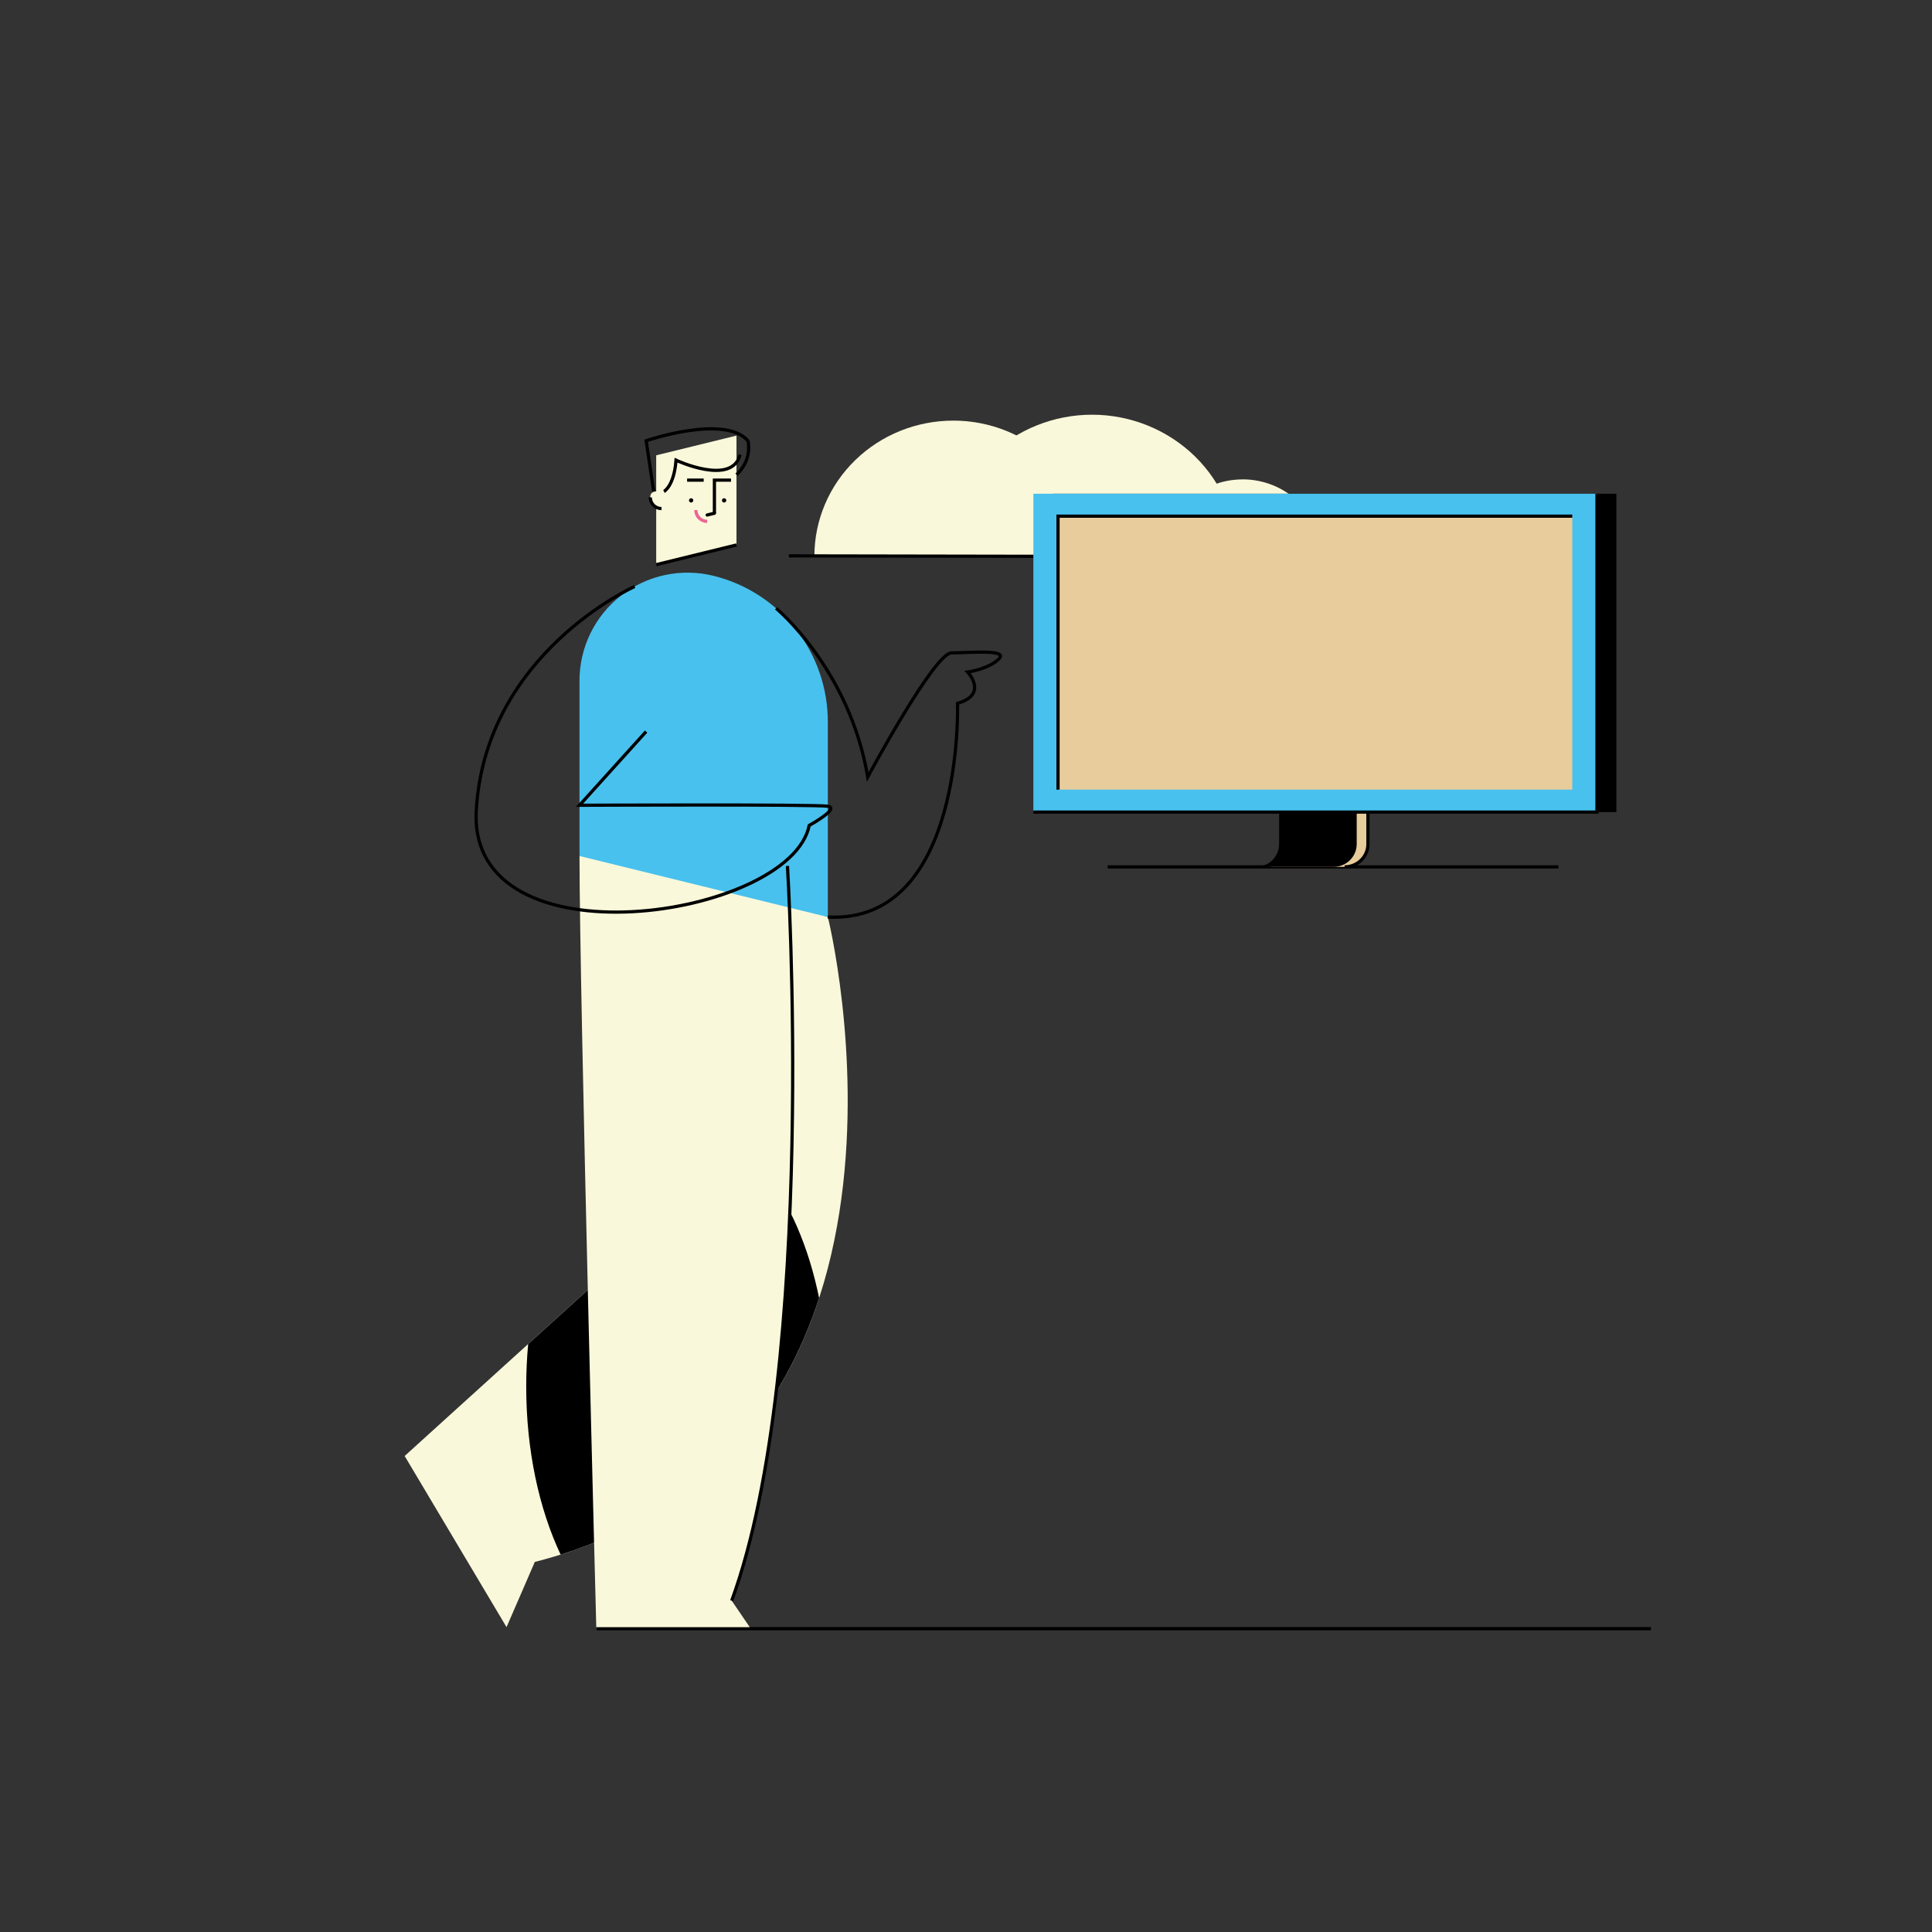 <?xml version="1.0" encoding="UTF-8"?><svg xmlns="http://www.w3.org/2000/svg" xmlns:xlink="http://www.w3.org/1999/xlink" id="Calque_1" viewBox="0 0 600 600"><rect x="0" y="0" width="600" height="600" fill="#333333" stroke="none"/><defs><style>.cls-1{stroke:#ec6597;}.cls-1,.cls-2,.cls-3{stroke-miterlimit:10;}.cls-1,.cls-2,.cls-3,.cls-4{fill:none;}.cls-5{fill:#E8CC9B;}.cls-2,.cls-3{stroke:#000;}.cls-3{stroke-linecap:round;}.cls-6{fill:#faf8da;}.cls-7{fill:#48c1ee;}.cls-8{clip-path:url(#clippath);}</style><clipPath id="clippath"><rect class="cls-4" width="600" height="600"/></clipPath></defs><g class="cls-8"><g><path class="cls-2" d="M185.28,505.8h327.44"/><path class="cls-6" d="M296.11,130.63c-11.44-.02-22.41,4.4-30.51,12.27-8.1,7.88-12.66,18.57-12.68,29.73l86.24,.15c.01-5.53-1.09-11-3.25-16.11-2.16-5.11-5.33-9.75-9.32-13.67-4-3.92-8.75-7.02-13.97-9.15-5.23-2.12-10.83-3.22-16.5-3.23h0Z"/><path class="cls-6" d="M385.94,148.88c-3.24,0-6.44,.61-9.42,1.81-2.98,1.2-5.7,2.97-7.98,5.19-2.3,2.23-4.1,4.87-5.34,7.78s-1.88,6.03-1.9,9.18l49.18,.08c0-3.15-.62-6.27-1.86-9.19-1.22-2.92-3.02-5.57-5.3-7.8-2.28-2.23-5-4.01-7.98-5.22-2.98-1.21-6.18-1.84-9.4-1.84h0Z"/><path class="cls-6" d="M339.23,128.79c-11.96-.02-23.44,4.6-31.91,12.83-8.47,8.24-13.24,19.42-13.26,31.09l90.18,.16c.02-5.78-1.14-11.5-3.4-16.85-2.26-5.34-5.56-10.2-9.74-14.29-4.18-4.09-9.16-7.34-14.62-9.56-5.47-2.22-11.33-3.37-17.25-3.38h0Z"/><path class="cls-2" d="M244.99,172.63l177.25,.31"/><path class="cls-2" d="M344,269.22h140"/><path d="M326.94,153.33h175.04v98.87h-175.04v-98.87Z"/><path class="cls-5" d="M400.72,252.2v9.96c0,1.87-.76,3.67-2.12,4.99s-3.2,2.07-5.12,2.07h24.1c1.92,0,3.76-.74,5.12-2.07,1.36-1.32,2.12-3.12,2.12-4.99v-9.96h-24.1Z"/><path class="cls-2" d="M417.58,269.22c1.92,0,3.76-.74,5.12-2.07,1.36-1.32,2.12-3.12,2.12-4.99v-9.96"/><path d="M397.24,252.2v9.96c0,1.87-.78,3.67-2.12,4.99-1.36,1.32-3.2,2.07-5.12,2.07h24.1c1.92,0,3.76-.74,5.12-2.07,1.34-1.32,2.12-3.12,2.12-4.99v-9.96h-24.1Z"/><path class="cls-7" d="M320.92,153.33h175.02v98.87h-175.02v-98.87Z"/><path class="cls-2" d="M495.96,153.33v98.87h-175.04"/><path class="cls-5" d="M328.58,160.3h159.7v84.92h-159.7v-84.92Z"/><path class="cls-2" d="M328.58,245.23v-84.93h159.7"/><path class="cls-6" d="M257.09,284.8l-50.9-18.96-16.92,128.67-63.6,57.66,31.64,53.15,8.78-20.25c132.54-33.84,91.01-200.28,91.01-200.28h0Z"/><path d="M254.38,403.11c-6.46-31.76-23.75-54.49-44.13-54.49-5.46,0-10.69,1.64-15.56,4.64l-5.42,41.26-25.24,22.88c-.4,4.31-.61,8.73-.61,13.23,0,19.82,4.01,37.99,10.69,52.17,46.12-14.43,69.31-45.95,80.27-79.69h0Z"/><path class="cls-6" d="M244.55,268.92s9.49,154.86-17.31,228.18l5.6,8.23h-47.66s-5.21-196.97-5.21-239.48l64.58,3.07Z"/><path class="cls-6" d="M228.72,149.11v20.13l-24.93,6.12v-33.96l24.93-6.12v13.84Z"/><path d="M214.64,156.07c.37,0,.67-.3,.67-.67s-.3-.67-.67-.67-.67,.3-.67,.67,.3,.67,.67,.67Z"/><path d="M224.88,156.07c.37,0,.67-.3,.67-.67s-.3-.67-.67-.67-.67,.3-.67,.67,.3,.67,.67,.67Z"/><path class="cls-2" d="M221.87,159.38v-10.27h5.15"/><path class="cls-2" d="M213.39,149.11h5.15"/><path class="cls-6" d="M205.43,154.38v3.57c-.92,0-1.81-.37-2.46-1.02-.65-.65-1.02-1.54-1.02-2.46v-.32c.21-2.17,3.48-1.94,3.48,.24h0Z"/><path class="cls-2" d="M205.43,157.94c-.92,0-1.81-.37-2.46-1.02-.65-.65-1.02-1.54-1.02-2.46"/><path class="cls-1" d="M219.62,161.92c-.93,0-1.83-.37-2.49-1.03-.66-.66-1.03-1.56-1.03-2.49"/><path class="cls-2" d="M228.72,169.24l-24.93,6.12"/><path class="cls-3" d="M221.87,159.39l-2.25,.55"/><path class="cls-7" d="M179.97,211.4v54.44l77.12,18.96v-60.63c0-10.45-3.5-20.59-9.95-28.82-6.45-8.22-15.46-14.05-25.61-16.54-4.94-1.21-10.09-1.29-15.07-.22-4.97,1.07-9.64,3.26-13.64,6.4-4.01,3.14-7.24,7.15-9.47,11.72-2.23,4.57-3.38,9.6-3.39,14.68h0Z"/><path class="cls-2" d="M244.55,268.92s9.49,154.86-17.31,228.18"/><path class="cls-2" d="M206.19,152.63s3.13-1.57,3.76-9.71c0,0,17.39,8.15,19.89-1.72"/><path class="cls-2" d="M203.02,152.63l-2.35-15.75s24.32-8.34,31.61,0c0,0,1.59,5.7-3.55,10.55"/><path class="cls-2" d="M197.1,182.14s-46.37,20.62-49.19,69.5c-2.82,48.88,97.62,33.53,103.4,4.7,0,0,9.69-5.32,5.78-5.95-3.9-.63-77.12-.31-77.12-.31l20.68-22.88"/><path class="cls-2" d="M241.02,188.91s22.82,18.87,28.46,52.39c0,0,20.68-38.54,26.01-38.54s17.86-1.25,14.72,1.88c-3.13,3.14-9.71,4.08-9.71,4.08,0,0,6.58,6.89-3.13,9.71,0,0,2.17,68.51-40.28,66.37"/></g></g></svg>

